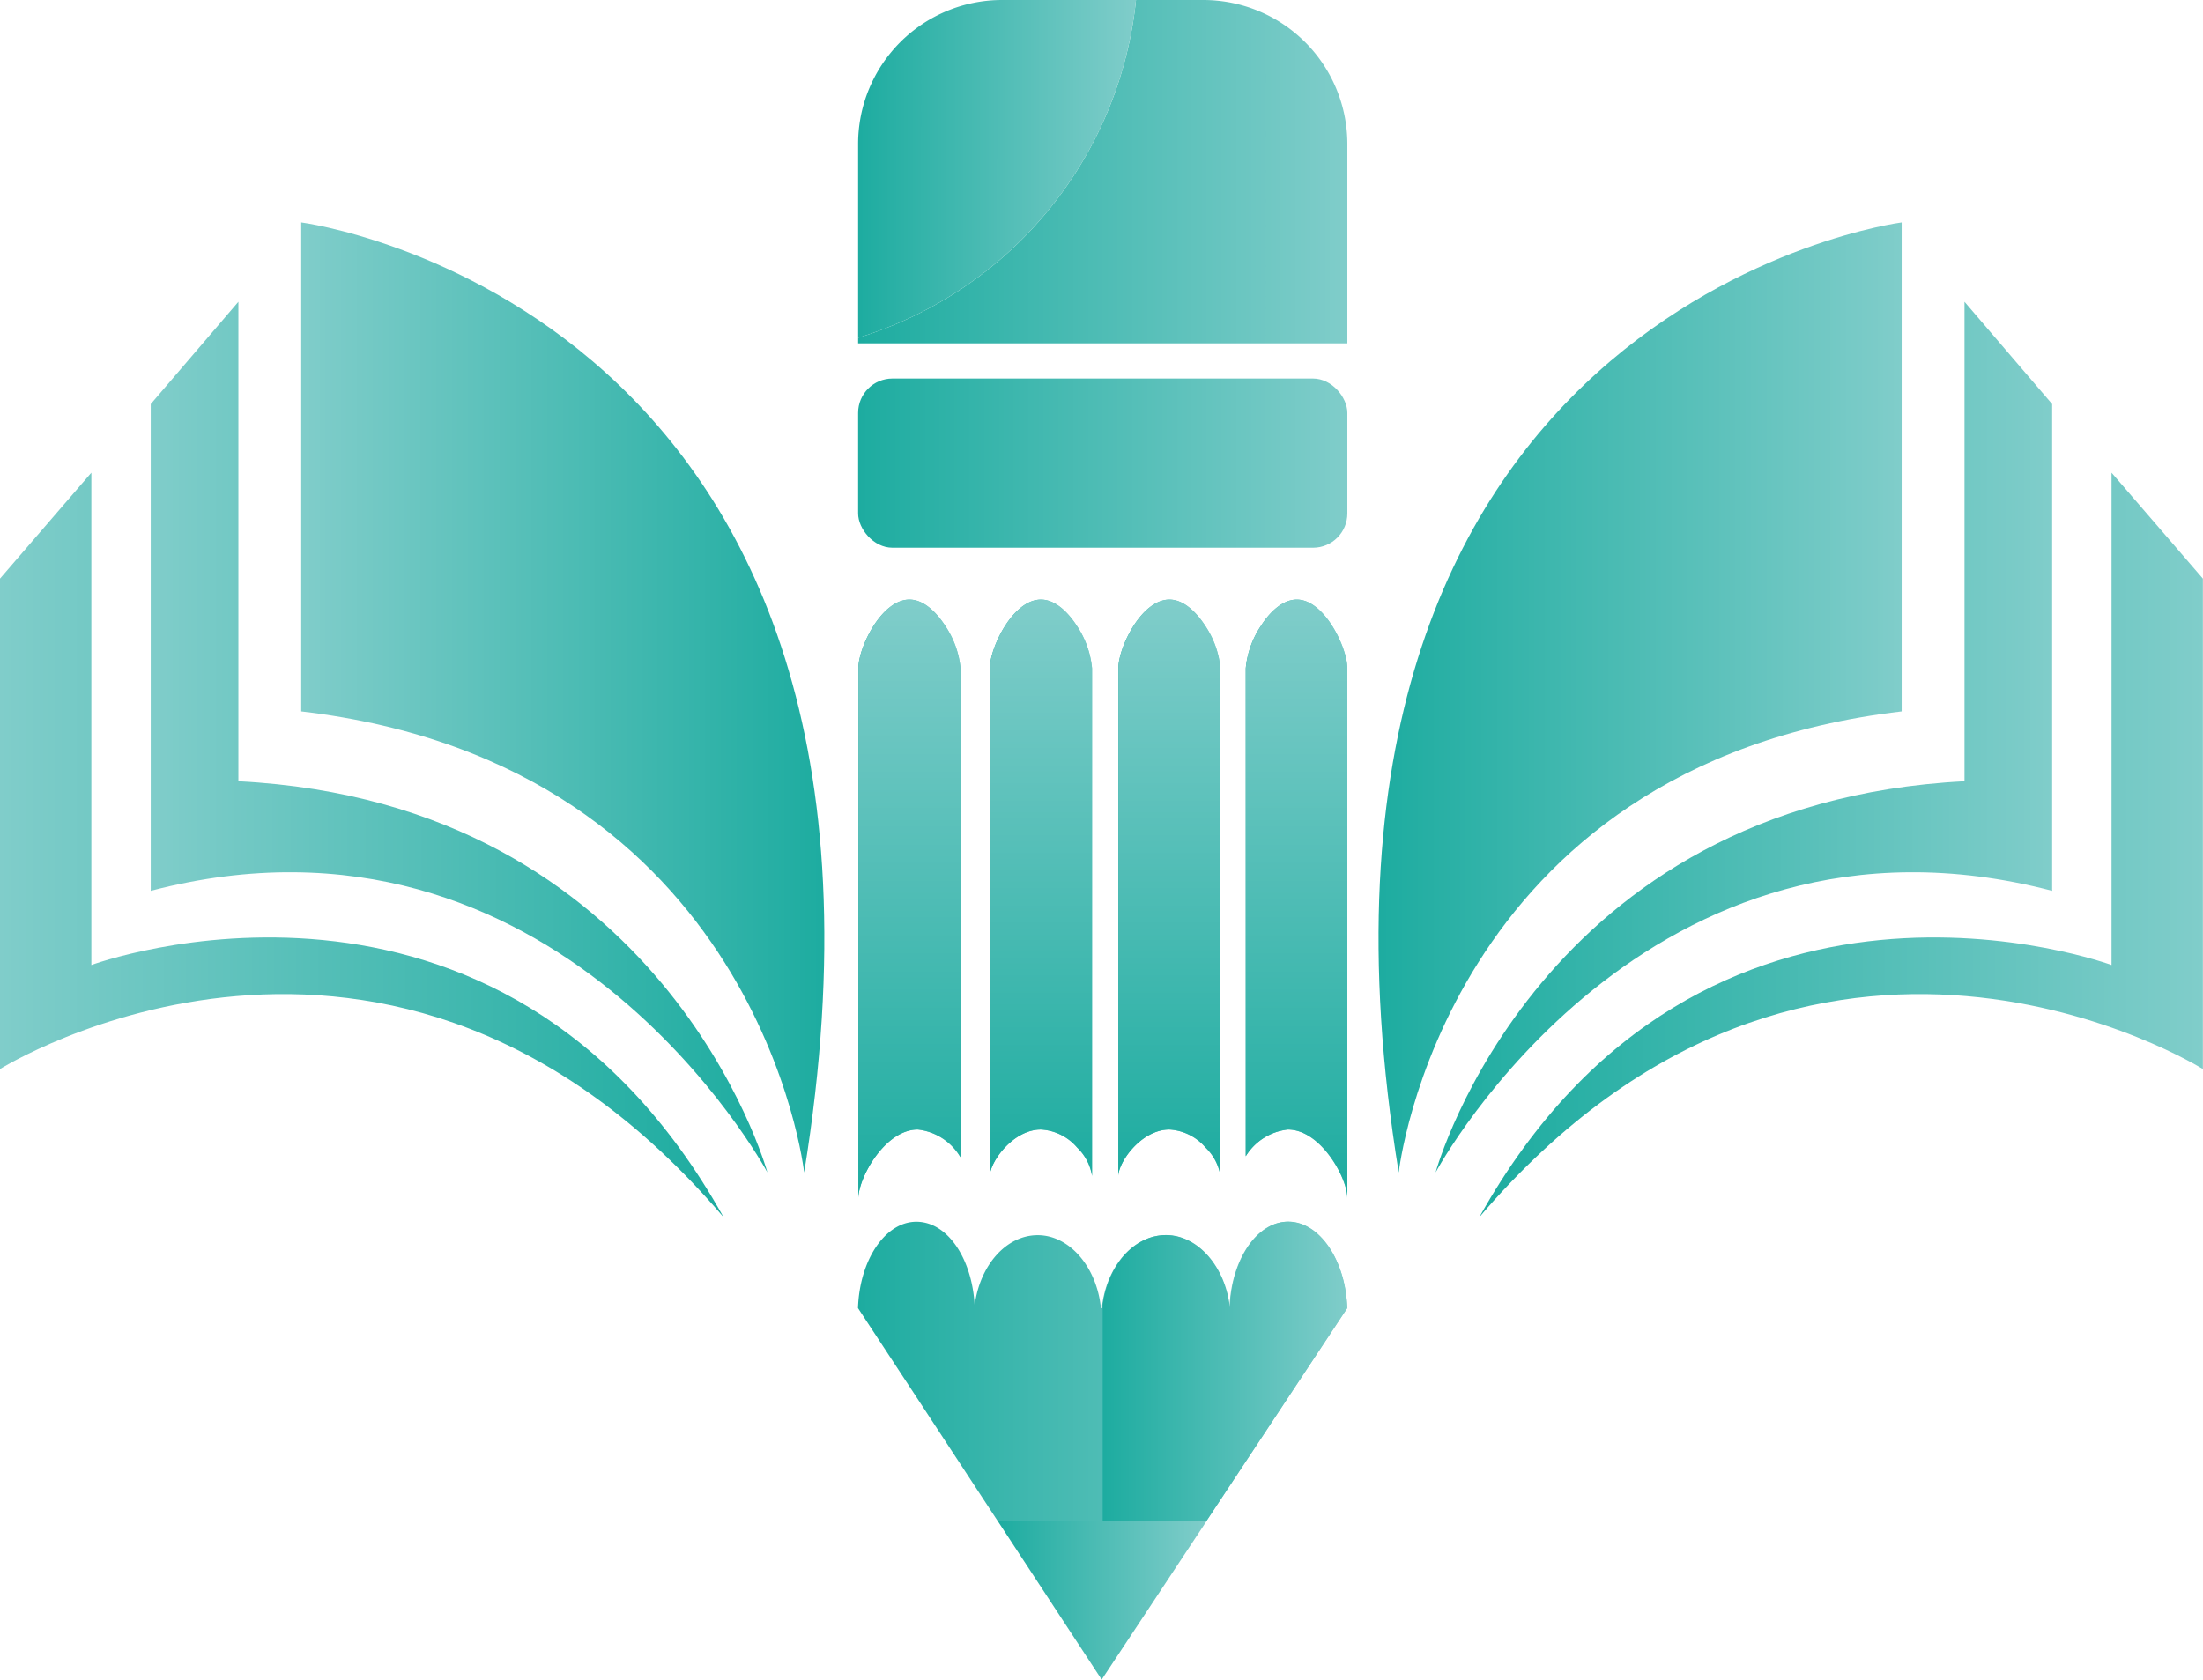 <svg id="Layer_1" data-name="Layer 1" xmlns="http://www.w3.org/2000/svg" xmlns:xlink="http://www.w3.org/1999/xlink" viewBox="0 0 178.45 136.09"><defs><style>.cls-1{fill:url(#linear-gradient);}.cls-2{fill:url(#linear-gradient-2);}.cls-3{fill:url(#linear-gradient-3);}.cls-4{fill:url(#linear-gradient-4);}.cls-5{fill:url(#linear-gradient-5);}.cls-6{fill:url(#linear-gradient-6);}.cls-7{fill:url(#linear-gradient-7);}.cls-8{fill:url(#linear-gradient-8);}.cls-9{fill:url(#linear-gradient-9);}.cls-10{fill:url(#linear-gradient-10);}.cls-11{fill:url(#linear-gradient-11);}.cls-12{fill:url(#linear-gradient-12);}.cls-13{fill:url(#linear-gradient-13);}.cls-14{fill:url(#linear-gradient-14);}.cls-15{fill:url(#linear-gradient-15);}.cls-16{fill:url(#linear-gradient-16);}.cls-17{fill:url(#linear-gradient-17);}.cls-18{fill:url(#linear-gradient-19);}.cls-19{fill:url(#linear-gradient-20);}.cls-20{fill:url(#linear-gradient-21);}.cls-21{fill:url(#linear-gradient-22);}.cls-22{fill:url(#linear-gradient-24);}.cls-23{fill:url(#linear-gradient-25);}</style><linearGradient id="linear-gradient" x1="-2585.15" y1="-1122.37" x2="-2542.77" y2="-1122.37" gradientUnits="userSpaceOnUse"><stop offset="0" stop-color="#1daca0"/><stop offset="1" stop-color="#80cdca"/></linearGradient><linearGradient id="linear-gradient-2" x1="-2580.52" y1="-1119.16" x2="-2530.58" y2="-1119.16" xlink:href="#linear-gradient"/><linearGradient id="linear-gradient-3" x1="-2576.98" y1="-1110.44" x2="-2518.37" y2="-1110.44" xlink:href="#linear-gradient"/><linearGradient id="linear-gradient-4" x1="-1182.45" y1="-1122.37" x2="-1140.07" y2="-1122.37" gradientTransform="matrix(-1, 0, 0, 1, -3812.49, 0)" xlink:href="#linear-gradient"/><linearGradient id="linear-gradient-5" x1="-1177.83" y1="-1119.16" x2="-1127.88" y2="-1119.16" gradientTransform="matrix(-1, 0, 0, 1, -3812.49, 0)" xlink:href="#linear-gradient"/><linearGradient id="linear-gradient-6" x1="-1174.28" y1="-1110.44" x2="-1115.67" y2="-1110.44" gradientTransform="matrix(-1, 0, 0, 1, -3812.49, 0)" xlink:href="#linear-gradient"/><linearGradient id="linear-gradient-7" x1="-2627.3" y1="-1164.97" x2="-2587.67" y2="-1164.97" xlink:href="#linear-gradient"/><linearGradient id="linear-gradient-8" x1="69.51" y1="37.53" x2="109.14" y2="37.53" xlink:href="#linear-gradient"/><linearGradient id="linear-gradient-9" x1="-2627.3" y1="-1106.05" x2="-2619.02" y2="-1106.05" xlink:href="#linear-gradient"/><linearGradient id="linear-gradient-10" x1="-2616.63" y1="-1106.95" x2="-2608.35" y2="-1106.95" xlink:href="#linear-gradient"/><linearGradient id="linear-gradient-11" x1="-2623.16" y1="-1081.79" x2="-2623.16" y2="-1130.3" xlink:href="#linear-gradient"/><linearGradient id="linear-gradient-12" x1="-2612.49" y1="-1083.6" x2="-2612.49" y2="-1130.3" xlink:href="#linear-gradient"/><linearGradient id="linear-gradient-13" x1="-2606.22" y1="-1106.95" x2="-2597.95" y2="-1106.95" xlink:href="#linear-gradient"/><linearGradient id="linear-gradient-14" x1="-2602.08" y1="-1083.6" x2="-2602.08" y2="-1130.3" xlink:href="#linear-gradient"/><linearGradient id="linear-gradient-15" x1="-2595.95" y1="-1106.05" x2="-2587.67" y2="-1106.05" xlink:href="#linear-gradient"/><linearGradient id="linear-gradient-16" x1="-2591.81" y1="-1081.79" x2="-2591.81" y2="-1130.3" xlink:href="#linear-gradient"/><linearGradient id="linear-gradient-17" x1="-2617.87" y1="-1073" x2="-2617.84" y2="-1073" xlink:href="#linear-gradient"/><linearGradient id="linear-gradient-19" x1="69.51" y1="106" x2="69.51" y2="106" xlink:href="#linear-gradient"/><linearGradient id="linear-gradient-20" x1="109.13" y1="106" x2="109.14" y2="106" xlink:href="#linear-gradient"/><linearGradient id="linear-gradient-21" x1="80.82" y1="129.67" x2="97.74" y2="129.67" xlink:href="#linear-gradient"/><linearGradient id="linear-gradient-22" x1="-2627.3" y1="-1067.76" x2="-2587.68" y2="-1067.76" xlink:href="#linear-gradient"/><linearGradient id="linear-gradient-24" x1="-2627.3" y1="-1165.19" x2="-2604.79" y2="-1165.19" xlink:href="#linear-gradient"/><linearGradient id="linear-gradient-25" x1="-2607.49" y1="-1067.76" x2="-2587.68" y2="-1067.76" xlink:href="#linear-gradient"/></defs><path class="cls-1" d="M-2583.51-1083.88s3.66-33,40.74-37.36v-39.62S-2594.93-1154.08-2583.51-1083.88Z" transform="translate(2696.81 1178.88)"/><path class="cls-2" d="M-2537.68-1154.43l7.1,8.29v39.44c-32.85-8.6-49.71,22.39-49.94,22.81.12-.46,8.48-29.93,42.84-31.69Z" transform="translate(2696.81 1178.88)"/><path class="cls-3" d="M-2518.37-1132v39.74s-31.52-19.76-58.61,12c18.21-32.63,51.21-20.43,51.21-20.43v-39.89Z" transform="translate(2696.81 1178.88)"/><path class="cls-4" d="M-2631.67-1083.88s-3.66-33-40.74-37.36v-39.62S-2620.25-1154.08-2631.67-1083.88Z" transform="translate(2696.81 1178.88)"/><path class="cls-5" d="M-2677.5-1154.43l-7.1,8.29v39.44c32.85-8.6,49.72,22.39,49.95,22.81-.13-.46-8.48-29.93-42.85-31.69Z" transform="translate(2696.81 1178.88)"/><path class="cls-6" d="M-2696.81-1132v39.74s31.52-19.76,58.61,12c-18.21-32.63-51.21-20.43-51.21-20.43v-39.89Z" transform="translate(2696.81 1178.88)"/><path class="cls-7" d="M-2587.67-1167.21v16.15h-39.63v-.45a32.09,32.09,0,0,0,22.51-27.37h5.44A11.67,11.67,0,0,1-2587.67-1167.21Z" transform="translate(2696.81 1178.88)"/><rect class="cls-8" x="69.51" y="30.67" width="39.63" height="13.71" rx="2.78"/><path class="cls-9" d="M-2619-1124.73v39.61l-.06-.08a4.59,4.59,0,0,0-3.41-2.16c-2.66,0-4.81,3.91-4.81,5.57v-42.94c0-1.66,1.85-5.57,4.14-5.57,1.14,0,2.17,1,2.92,2.16A7.48,7.48,0,0,1-2619-1124.73Z" transform="translate(2696.81 1178.88)"/><path class="cls-10" d="M-2608.35-1124.73v41.13a4.08,4.08,0,0,0-1.21-2.3,4.16,4.16,0,0,0-2.93-1.46c-2.28,0-4.14,2.64-4.14,3.76v-41.13c0-1.66,1.86-5.57,4.14-5.57,1.15,0,2.18,1,2.93,2.16A7.44,7.44,0,0,1-2608.35-1124.73Z" transform="translate(2696.81 1178.88)"/><path class="cls-11" d="M-2619-1124.73v39.61l-.06-.08a4.59,4.59,0,0,0-3.41-2.16c-2.66,0-4.81,3.91-4.81,5.57v-42.94c0-1.66,1.85-5.57,4.14-5.57,1.14,0,2.17,1,2.92,2.16A7.48,7.48,0,0,1-2619-1124.73Z" transform="translate(2696.81 1178.88)"/><path class="cls-12" d="M-2608.35-1124.73v41.13a4.08,4.08,0,0,0-1.21-2.3,4.16,4.16,0,0,0-2.93-1.46c-2.28,0-4.14,2.64-4.14,3.76v-41.13c0-1.66,1.86-5.57,4.14-5.57,1.15,0,2.18,1,2.93,2.16A7.44,7.44,0,0,1-2608.35-1124.73Z" transform="translate(2696.81 1178.88)"/><path class="cls-13" d="M-2597.95-1124.73v41.13a4.08,4.08,0,0,0-1.21-2.3,4.16,4.16,0,0,0-2.92-1.46c-2.29,0-4.14,2.64-4.14,3.76v-41.13c0-1.66,1.85-5.57,4.14-5.57,1.14,0,2.17,1,2.92,2.16A7.44,7.44,0,0,1-2597.95-1124.73Z" transform="translate(2696.81 1178.88)"/><path class="cls-14" d="M-2597.95-1124.73v41.13a4.08,4.08,0,0,0-1.21-2.3,4.16,4.16,0,0,0-2.92-1.46c-2.29,0-4.14,2.64-4.14,3.76v-41.13c0-1.66,1.85-5.57,4.14-5.57,1.14,0,2.17,1,2.92,2.16A7.44,7.44,0,0,1-2597.95-1124.73Z" transform="translate(2696.81 1178.88)"/><path class="cls-15" d="M-2587.67-1124.73v42.94c0-1.66-2.16-5.57-4.82-5.57a4.59,4.59,0,0,0-3.41,2.16.35.35,0,0,0,0,.08v-39.61a7.44,7.44,0,0,1,1.21-3.41c.75-1.18,1.79-2.16,2.93-2.16C-2589.53-1130.3-2587.67-1126.39-2587.67-1124.73Z" transform="translate(2696.81 1178.88)"/><path class="cls-16" d="M-2587.67-1124.73v42.94c0-1.66-2.16-5.57-4.82-5.57a4.59,4.59,0,0,0-3.41,2.16.35.35,0,0,0,0,.08v-39.61a7.44,7.44,0,0,1,1.21-3.41c.75-1.18,1.79-2.16,2.93-2.16C-2589.53-1130.3-2587.67-1126.39-2587.67-1124.73Z" transform="translate(2696.81 1178.88)"/><path class="cls-17" d="M-2617.84-1072.89h0a1.49,1.49,0,0,1,0-.21Z" transform="translate(2696.81 1178.88)"/><path class="cls-17" d="M-2617.84-1072.89h0a1.49,1.49,0,0,1,0-.21Z" transform="translate(2696.81 1178.88)"/><polygon class="cls-18" points="69.52 105.99 69.52 106 69.51 105.99 69.52 105.99"/><polygon class="cls-19" points="109.14 105.99 109.13 106 109.13 105.99 109.14 105.99"/><polygon class="cls-20" points="97.74 123.24 89.24 136.09 80.82 123.24 97.74 123.24"/><path class="cls-21" d="M-2587.68-1072.89h0l-5.12,7.74-6.28,9.5H-2616l-6.22-9.49-5.09-7.75h0c.13-3.9,2.2-7,4.73-7s4.52,3,4.72,6.79a1.49,1.49,0,0,0,0,.21h0v-.21c.41-3.24,2.54-5.7,5.11-5.7s4.78,2.57,5.12,5.91h.1l0-.24c.42-3.22,2.57-5.67,5.14-5.67s4.82,2.57,5.17,5.91h0c.13-3.9,2.2-7,4.73-7S-2587.81-1076.79-2587.68-1072.89Z" transform="translate(2696.81 1178.88)"/><polygon class="cls-19" points="109.14 105.99 109.13 106 109.13 105.99 109.14 105.99"/><path class="cls-22" d="M-2604.79-1178.88a32.09,32.09,0,0,1-22.51,27.37v-15.7a11.66,11.66,0,0,1,11.67-11.67Z" transform="translate(2696.81 1178.88)"/><path class="cls-23" d="M-2587.68-1072.89h0l-5.12,7.74-6.28,9.5h-8.41v-17.49c.42-3.22,2.57-5.67,5.14-5.67s4.82,2.57,5.17,5.91h0c.13-3.9,2.2-7,4.73-7S-2587.81-1076.79-2587.68-1072.89Z" transform="translate(2696.81 1178.88)"/></svg>